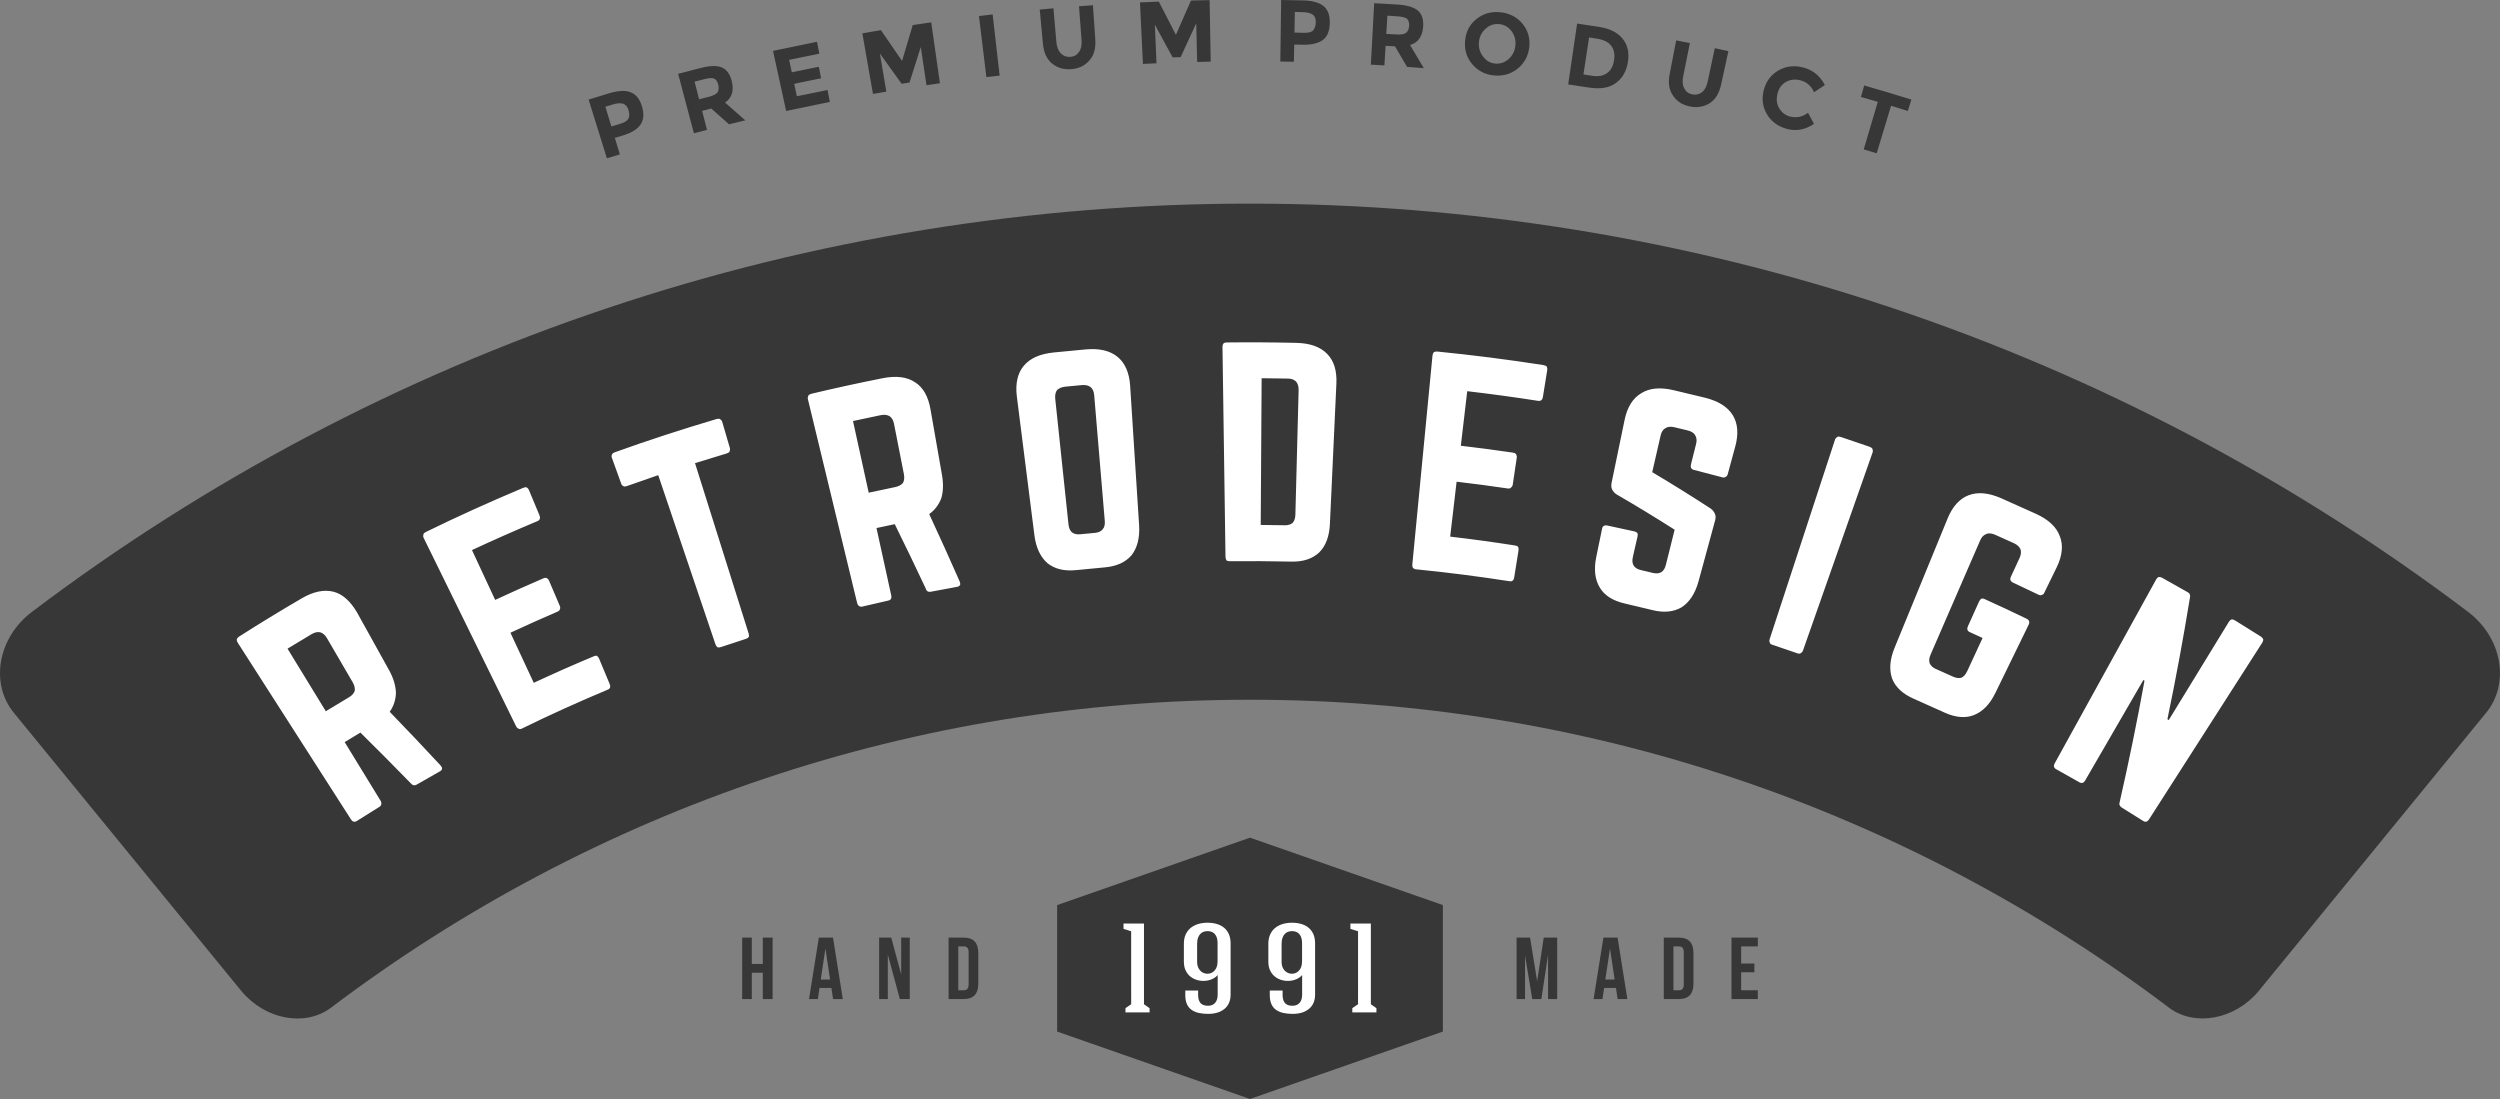 <?xml version="1.0" encoding="utf-8"?>
<!-- Generator: Adobe Illustrator 16.0.0, SVG Export Plug-In . SVG Version: 6.00 Build 0)  -->
<!DOCTYPE svg PUBLIC "-//W3C//DTD SVG 1.1//EN" "http://www.w3.org/Graphics/SVG/1.1/DTD/svg11.dtd">
<svg version="1.1" id="Layer_1" xmlns="http://www.w3.org/2000/svg" xmlns:xlink="http://www.w3.org/1999/xlink" x="0px" y="0px"
	 width="125.918px" height="55.353px" viewBox="0 0 125.918 55.353" enable-background="new 0 0 125.918 55.353"
	 xml:space="preserve">
<rect x="0" y="0" width="125.918" height="55.353" fill="#808080" stroke="none"/>
<g>
	<path fill="#373737" d="M113.763,49.914c-1.206,1.454-3.233,1.808-4.52,0.837c-6.613-5-14.026-8.92-21.869-11.546
		c-7.842-2.633-16.107-3.962-24.415-3.961c-8.307-0.001-16.572,1.328-24.414,3.961c-7.843,2.626-15.257,6.546-21.869,11.546
		c-1.298,0.979-3.312,0.617-4.52-0.837L0.709,35.916c-1.216-1.466-0.838-3.785,0.903-5.1c8.744-6.613,18.573-11.814,28.992-15.301
		c10.414-3.498,21.408-5.263,32.354-5.258c10.947-0.005,21.941,1.76,32.355,5.258c10.417,3.486,20.247,8.688,28.993,15.301
		c1.74,1.314,2.117,3.634,0.901,5.1L113.763,49.914z"/>
	<path fill="#FFFFFF" d="M19.606,33.771c0.221,0.398,0.325,0.788,0.336,1.135c-0.013,0.342-0.11,0.658-0.314,0.944
		c0.864,0.894,1.719,1.794,2.562,2.704c0.054,0.063,0.085,0.12,0.074,0.164c-0.004,0.057-0.049,0.102-0.115,0.138l-1.167,0.665
		c-0.054,0.031-0.102,0.04-0.144,0.027c-0.057-0.005-0.094-0.04-0.141-0.088c-0.838-0.861-1.688-1.716-2.545-2.562l-0.792,0.479
		l1.81,2.957c0.043,0.069,0.042,0.128,0.033,0.172c-0.001,0.057-0.044,0.103-0.096,0.134l-1.139,0.713
		c-0.053,0.033-0.1,0.045-0.164,0.028c-0.044-0.011-0.084-0.044-0.127-0.111l-5.709-8.908c-0.034-0.056-0.046-0.106-0.044-0.166
		c0.026-0.055,0.061-0.097,0.12-0.135c1.033-0.659,2.08-1.298,3.139-1.916c0.596-0.351,1.13-0.461,1.61-0.343
		c0.46,0.116,0.854,0.477,1.185,1.037L19.606,33.771L19.606,33.771z M17.581,35.117L17.581,35.117
		c0.154-0.09,0.243-0.197,0.285-0.317c0.022-0.125-0.011-0.276-0.1-0.432l-1.304-2.236c-0.091-0.153-0.199-0.24-0.322-0.282
		c-0.138-0.033-0.279-0.007-0.439,0.087l-1.219,0.734l1.928,3.152L17.581,35.117L17.581,35.117z M27.173,25.958l-0.532-1.277
		c-0.025-0.06-0.06-0.099-0.11-0.131c-0.044-0.018-0.098-0.012-0.178,0.021c-1.656,0.696-3.296,1.435-4.909,2.226
		c-0.062,0.03-0.102,0.068-0.118,0.111c-0.01,0.06-0.02,0.119,0.009,0.177l4.662,9.499c0.035,0.072,0.085,0.103,0.127,0.118
		c0.048,0.03,0.097,0.025,0.152-0.001c1.425-0.699,2.872-1.352,4.336-1.966c0.069-0.029,0.105-0.062,0.115-0.12
		c0.016-0.04,0.011-0.091-0.021-0.167l-0.526-1.262c-0.03-0.075-0.063-0.114-0.11-0.148c-0.042-0.018-0.09-0.015-0.163,0.018
		c-1.017,0.423-2.023,0.87-3.023,1.336l-1.175-2.523c0.788-0.369,1.584-0.72,2.382-1.067c0.059-0.025,0.098-0.059,0.107-0.115
		c0.032-0.05,0.021-0.116-0.005-0.176l-0.537-1.258c-0.031-0.074-0.066-0.114-0.131-0.139c-0.043-0.018-0.095-0.013-0.154,0.014
		c-0.815,0.353-1.627,0.712-2.431,1.088l-1.168-2.51c1.086-0.505,2.182-0.99,3.285-1.452c0.078-0.033,0.118-0.067,0.132-0.126
		C27.207,26.085,27.197,26.019,27.173,25.958L27.173,25.958L27.173,25.958z M36.083,21.108L36.083,21.108
		c0.083-0.024,0.137-0.023,0.179-0.001c0.047,0.037,0.095,0.074,0.113,0.136l0.388,1.328c0.019,0.062-0.001,0.119-0.02,0.176
		c-0.023,0.04-0.068,0.07-0.148,0.094l-1.589,0.486l2.698,8.57c0.025,0.077,0.025,0.128,0.011,0.185
		c-0.034,0.043-0.072,0.072-0.146,0.096l-1.276,0.418c-0.059,0.02-0.106,0.019-0.16,0.003c-0.044-0.037-0.075-0.078-0.1-0.155
		l-2.88-8.512l-1.585,0.552c-0.063,0.023-0.117,0.024-0.16,0.006c-0.064-0.029-0.098-0.068-0.119-0.13l-0.471-1.302
		c-0.021-0.061-0.021-0.113,0.011-0.177c0.021-0.042,0.064-0.075,0.129-0.098C32.648,22.174,34.359,21.62,36.083,21.108
		L36.083,21.108z M47.445,23.922L47.445,23.922c0.078,0.449,0.065,0.849-0.038,1.181c-0.124,0.317-0.319,0.587-0.606,0.789
		c0.524,1.128,1.036,2.258,1.535,3.394c0.03,0.078,0.042,0.143,0.017,0.18c-0.036,0.056-0.078,0.079-0.153,0.093l-1.321,0.245
		c-0.06,0.012-0.107,0.005-0.158-0.018c-0.036-0.026-0.076-0.068-0.089-0.133c-0.511-1.09-1.032-2.173-1.566-3.253l-0.92,0.196
		l0.742,3.387c0.019,0.08,0.013,0.131-0.01,0.169c-0.02,0.055-0.075,0.083-0.135,0.096l-1.309,0.303
		c-0.06,0.014-0.122,0.012-0.163-0.028c-0.037-0.024-0.078-0.064-0.098-0.144l-2.484-10.284c-0.015-0.064,0.007-0.12,0.028-0.176
		c0.026-0.039,0.09-0.071,0.157-0.088c1.188-0.283,2.381-0.544,3.579-0.781c0.678-0.136,1.235-0.069,1.635,0.204
		c0.413,0.256,0.668,0.726,0.779,1.366L47.445,23.922L47.445,23.922z M45.092,24.532L45.092,24.532
		c0.175-0.036,0.309-0.111,0.39-0.211c0.061-0.11,0.08-0.265,0.045-0.439l-0.499-2.54c-0.035-0.176-0.108-0.293-0.211-0.373
		c-0.119-0.076-0.279-0.096-0.461-0.058l-1.393,0.295l0.791,3.61L45.092,24.532L45.092,24.532z M51.215,19.965L51.215,19.965
		c-0.081-0.646,0.042-1.173,0.344-1.534c0.316-0.383,0.813-0.606,1.501-0.677l1.633-0.156c0.688-0.061,1.219,0.065,1.602,0.382
		c0.365,0.298,0.585,0.793,0.627,1.441l0.452,7.034c0.041,0.65-0.099,1.146-0.38,1.51c-0.3,0.348-0.743,0.559-1.351,0.612
		l-1.444,0.138c-0.607,0.062-1.082-0.062-1.44-0.348c-0.346-0.304-0.577-0.764-0.659-1.41L51.215,19.965L51.215,19.965z
		 M55.163,26.838L55.163,26.838c0.171-0.018,0.291-0.074,0.376-0.18c0.087-0.09,0.121-0.238,0.106-0.417l-0.534-6.343
		c-0.015-0.178-0.077-0.32-0.188-0.408c-0.108-0.074-0.247-0.111-0.434-0.094l-0.826,0.078c-0.186,0.018-0.332,0.084-0.425,0.175
		c-0.073,0.105-0.108,0.257-0.089,0.436l0.668,6.329c0.019,0.179,0.08,0.319,0.167,0.392c0.103,0.088,0.246,0.12,0.418,0.104
		L55.163,26.838L55.163,26.838z M61.573,17.463L61.573,17.463c-0.001-0.063,0.016-0.113,0.049-0.162
		c0.035-0.033,0.085-0.052,0.173-0.053c1.167-0.013,2.335-0.006,3.502,0.021c0.69,0.017,1.203,0.199,1.55,0.557
		c0.346,0.354,0.494,0.852,0.463,1.502l-0.325,7.041c-0.029,0.649-0.208,1.129-0.544,1.459c-0.336,0.312-0.799,0.474-1.411,0.458
		c-1.033-0.023-2.067-0.03-3.103-0.019c-0.076,0.001-0.121-0.015-0.152-0.046c-0.031-0.049-0.048-0.098-0.05-0.179L61.573,17.463
		L61.573,17.463z M64.715,26.456L64.715,26.456c0.172,0.003,0.298-0.043,0.395-0.121c0.08-0.096,0.13-0.224,0.135-0.42l0.163-6.265
		c0.005-0.179-0.041-0.326-0.123-0.427c-0.1-0.101-0.234-0.154-0.421-0.155l-1.319-0.018l-0.046,7.39L64.715,26.456L64.715,26.456z
		 M77.711,19.999L77.711,19.999c-0.01,0.063-0.036,0.126-0.075,0.152c-0.042,0.043-0.111,0.048-0.195,0.034
		c-1.177-0.183-2.357-0.344-3.541-0.482l-0.322,2.748c0.875,0.101,1.75,0.22,2.623,0.346c0.064,0.011,0.128,0.036,0.155,0.073
		c0.026,0.053,0.052,0.106,0.038,0.187l-0.201,1.353c-0.011,0.064-0.053,0.123-0.089,0.152c-0.039,0.043-0.105,0.05-0.169,0.04
		c-0.855-0.125-1.711-0.241-2.57-0.34l-0.324,2.766c1.09,0.127,2.177,0.275,3.261,0.445c0.077,0.011,0.137,0.037,0.162,0.073
		c0.022,0.054,0.03,0.104,0.018,0.186l-0.216,1.351c-0.012,0.08-0.034,0.125-0.069,0.153c-0.038,0.043-0.101,0.049-0.176,0.037
		c-1.564-0.242-3.135-0.444-4.71-0.6c-0.061-0.007-0.104-0.026-0.146-0.08c-0.027-0.035-0.038-0.085-0.03-0.166l1.017-10.531
		c0.007-0.065,0.029-0.111,0.067-0.158c0.056-0.026,0.107-0.039,0.177-0.031c1.782,0.177,3.559,0.404,5.328,0.679
		c0.086,0.014,0.151,0.042,0.181,0.079c0.026,0.054,0.035,0.104,0.025,0.169L77.711,19.999L77.711,19.999z M85.884,20.034
		L85.884,20.034c0.67,0.169,1.133,0.457,1.393,0.881c0.249,0.403,0.297,0.938,0.125,1.567l-0.38,1.398
		c-0.018,0.062-0.05,0.119-0.107,0.138c-0.045,0.039-0.098,0.042-0.177,0.021l-1.415-0.369c-0.064-0.017-0.124-0.049-0.146-0.104
		c-0.023-0.04-0.023-0.107-0.009-0.171l0.261-1.042c0.043-0.174,0.026-0.312-0.049-0.432c-0.059-0.115-0.195-0.197-0.377-0.242
		l-0.676-0.162c-0.182-0.043-0.325-0.026-0.445,0.048c-0.121,0.071-0.199,0.188-0.239,0.361l-0.425,1.856
		c1.004,0.596,1.989,1.21,2.957,1.84c0.098,0.078,0.159,0.162,0.2,0.257c0.042,0.095,0.048,0.198,0.013,0.324l-0.838,3.078
		c-0.172,0.627-0.465,1.055-0.85,1.306c-0.395,0.23-0.883,0.29-1.474,0.141l-1.411-0.336c-0.594-0.139-1.003-0.406-1.234-0.791
		c-0.244-0.4-0.313-0.913-0.181-1.551l0.292-1.419c0.017-0.079,0.042-0.124,0.096-0.146c0.037-0.025,0.088-0.032,0.165-0.017
		l1.371,0.298c0.062,0.015,0.12,0.045,0.144,0.084c0.023,0.038,0.028,0.09,0.01,0.169l-0.235,1.031
		c-0.044,0.191-0.026,0.328,0.043,0.444c0.072,0.101,0.183,0.177,0.35,0.216l0.622,0.148c0.167,0.04,0.299,0.021,0.41-0.034
		c0.113-0.072,0.191-0.188,0.238-0.376l0.441-1.769c-0.954-0.607-1.927-1.199-2.917-1.774c-0.116-0.074-0.183-0.155-0.229-0.248
		c-0.048-0.093-0.057-0.211-0.03-0.338l0.656-3.173c0.131-0.638,0.417-1.094,0.838-1.339c0.407-0.26,0.95-0.313,1.623-0.156
		L85.884,20.034L85.884,20.034z M94.162,22.501L94.162,22.501c0.064,0.023,0.125,0.062,0.146,0.104
		c0.018,0.057,0.033,0.114,0.012,0.176l-3.508,9.982c-0.027,0.076-0.071,0.112-0.111,0.133c-0.045,0.036-0.107,0.032-0.165,0.011
		l-1.271-0.433c-0.073-0.023-0.11-0.053-0.125-0.108c-0.019-0.04-0.032-0.097-0.008-0.173l3.295-10.056
		c0.021-0.062,0.068-0.097,0.116-0.133c0.044-0.02,0.098-0.02,0.18,0.007L94.162,22.501L94.162,22.501z M98.096,26.113
		L98.096,26.113c0.246-0.604,0.61-0.999,1.054-1.168c0.463-0.176,1.007-0.128,1.641,0.149l1.765,0.791
		c0.614,0.28,1.027,0.662,1.188,1.116c0.186,0.45,0.131,0.988-0.153,1.572l-0.628,1.287c-0.028,0.059-0.064,0.095-0.124,0.104
		c-0.052,0.029-0.103,0.021-0.178-0.016l-1.261-0.599c-0.075-0.034-0.114-0.07-0.139-0.135c-0.017-0.045-0.011-0.095,0.017-0.154
		l0.444-0.961c0.075-0.162,0.084-0.302,0.048-0.426c-0.052-0.131-0.17-0.239-0.34-0.316l-0.942-0.423
		c-0.172-0.075-0.331-0.092-0.447-0.036c-0.132,0.05-0.23,0.148-0.302,0.312l-2.502,5.763c-0.078,0.181-0.087,0.317-0.041,0.445
		c0.055,0.112,0.149,0.207,0.307,0.275l0.868,0.39c0.155,0.07,0.303,0.085,0.423,0.051c0.111-0.057,0.209-0.154,0.29-0.332
		l0.773-1.669l-0.642-0.294c-0.073-0.033-0.11-0.067-0.12-0.125c-0.016-0.043-0.01-0.094,0.023-0.169l0.561-1.247
		c0.034-0.074,0.069-0.112,0.118-0.143c0.043-0.017,0.095-0.012,0.17,0.022c0.706,0.319,1.407,0.647,2.104,0.985
		c0.073,0.036,0.11,0.072,0.125,0.116c0.023,0.064,0.017,0.116-0.019,0.189l-1.677,3.438c-0.286,0.586-0.652,0.948-1.092,1.116
		c-0.419,0.163-0.92,0.118-1.462-0.129l-1.56-0.699c-0.559-0.245-0.912-0.583-1.084-1.01c-0.152-0.433-0.125-0.95,0.121-1.552
		L98.096,26.113L98.096,26.113z M113.874,32.062l-1.289-0.805c-0.072-0.046-0.142-0.068-0.188-0.059
		c-0.055,0.023-0.095,0.057-0.128,0.111l-3.034,4.958l-0.068-0.043c0.422-2.025,0.799-4.065,1.135-6.125
		c0.017-0.065,0.011-0.124-0.018-0.179c-0.013-0.045-0.058-0.07-0.117-0.104l-1.265-0.714c-0.06-0.033-0.113-0.044-0.174-0.041
		c-0.055,0.026-0.093,0.061-0.124,0.117l-5.112,9.265c-0.039,0.07-0.05,0.121-0.038,0.165c0.016,0.063,0.049,0.101,0.102,0.13
		l1.17,0.66c0.066,0.038,0.113,0.047,0.178,0.028c0.043-0.013,0.08-0.048,0.121-0.117l2.93-5.057l0.058,0.033
		c-0.373,2.056-0.79,4.092-1.251,6.115c-0.021,0.063-0.021,0.121-0.003,0.15c0.022,0.052,0.053,0.089,0.104,0.122l1.087,0.68
		c0.052,0.033,0.1,0.045,0.163,0.028c0.044-0.011,0.084-0.044,0.128-0.111l5.708-8.908c0.035-0.056,0.047-0.106,0.044-0.166
		C113.966,32.142,113.931,32.1,113.874,32.062L113.874,32.062z"/>
	<path fill="#373737" d="M29.647,5.015l0.921,2.958l0.653-0.198l-0.253-0.83l0.388-0.117c0.437-0.129,0.74-0.315,0.896-0.541
		c0.167-0.228,0.196-0.533,0.092-0.896c-0.106-0.373-0.283-0.618-0.553-0.732c-0.259-0.117-0.621-0.104-1.087,0.033L29.647,5.015
		L29.647,5.015z M30.794,6.369L30.794,6.369l-0.303-0.994l0.384-0.116c0.217-0.065,0.386-0.072,0.514-0.036
		c0.122,0.049,0.215,0.148,0.268,0.325c0.049,0.166,0.05,0.315-0.003,0.426c-0.062,0.114-0.196,0.196-0.421,0.263L30.794,6.369
		L30.794,6.369z M36.859,4.095L36.859,4.095c-0.084-0.346-0.245-0.58-0.484-0.689c-0.238-0.108-0.59-0.11-1.07,0.014l-1.149,0.299
		l0.794,2.995l0.66-0.173l-0.247-0.957l0.461-0.118L36.72,6.26l0.819-0.198l-1.018-0.896C36.862,4.934,36.974,4.57,36.859,4.095
		L36.859,4.095z M35.212,5.001L35.212,5.001l-0.229-0.889l0.508-0.129c0.219-0.057,0.376-0.065,0.471-0.024
		c0.104,0.037,0.173,0.146,0.212,0.305c0.039,0.158,0.029,0.286-0.031,0.385c-0.071,0.091-0.209,0.168-0.446,0.229L35.212,5.001
		L35.212,5.001z M38.935,2.563L38.935,2.563l0.66,3.027l2.203-0.456L41.68,4.534l-1.545,0.314l-0.132-0.628l1.354-0.277l-0.115-0.58
		L39.88,3.642l-0.132-0.628l1.52-0.31l-0.118-0.6L38.935,2.563L38.935,2.563z M46.665,4.293L46.665,4.293l0.677-0.1l-0.439-3.067
		l-0.931,0.137L45.435,3.07L44.37,1.519l-0.936,0.16l0.535,3.053l0.673-0.116l-0.325-1.92l1.095,1.523l0.397-0.062l0.568-1.789
		L46.665,4.293L46.665,4.293z M49.681,3.885L49.681,3.885l0.668-0.078l-0.353-3.08l-0.688,0.082L49.681,3.885L49.681,3.885z
		 M53.429,2.688L53.429,2.688c-0.123-0.132-0.201-0.319-0.222-0.562l-0.148-1.707l-0.69,0.063l0.161,1.725
		c0.042,0.447,0.194,0.771,0.457,0.992c0.273,0.221,0.594,0.314,0.974,0.285c0.381-0.031,0.682-0.179,0.905-0.438
		c0.234-0.252,0.331-0.606,0.301-1.053l-0.12-1.729l-0.701,0.05l0.129,1.708c0.019,0.243-0.017,0.441-0.128,0.593
		c-0.1,0.151-0.245,0.234-0.437,0.25C53.719,2.879,53.562,2.819,53.429,2.688L53.429,2.688z M60.297,3.12L60.297,3.12l0.683-0.016
		l-0.055-3.098l-0.939,0.021l-0.759,1.727l-0.86-1.674l-0.95,0.042l0.15,3.097l0.683-0.031l-0.083-1.946l0.896,1.648l0.403-0.013
		l0.786-1.703L60.297,3.12L60.297,3.12z M64.528,0L64.528,0l-0.042,3.099l0.683,0.011l0.018-0.866l0.415,0.009
		c0.445,0.01,0.792-0.07,1.021-0.236c0.229-0.165,0.341-0.447,0.354-0.824c0.014-0.387-0.078-0.676-0.288-0.866
		c-0.222-0.191-0.569-0.295-1.044-0.305L64.528,0L64.528,0z M65.198,1.641L65.198,1.641l0.021-1.039l0.4,0.01
		c0.227,0.006,0.399,0.051,0.5,0.123c0.11,0.085,0.158,0.209,0.153,0.393c-0.006,0.173-0.051,0.314-0.135,0.404
		c-0.084,0.089-0.247,0.127-0.471,0.121L65.198,1.641L65.198,1.641z M71.679,1.354L71.679,1.354c0.028-0.354-0.054-0.63-0.247-0.806
		c-0.204-0.178-0.538-0.285-1.022-0.317l-1.196-0.071l-0.169,3.095l0.683,0.04l0.06-0.987l0.476,0.029l0.606,1.033l0.842,0.063
		l-0.691-1.167C71.423,2.151,71.642,1.842,71.679,1.354L71.679,1.354z M69.823,1.707L69.823,1.707l0.056-0.917l0.522,0.033
		c0.226,0.015,0.377,0.057,0.465,0.123c0.078,0.067,0.121,0.193,0.108,0.356c-0.011,0.162-0.061,0.281-0.158,0.355
		c-0.086,0.066-0.251,0.094-0.485,0.079L69.823,1.707L69.823,1.707z M76.324,2.314L76.324,2.314
		c-0.032,0.272-0.151,0.494-0.345,0.667c-0.204,0.172-0.425,0.245-0.677,0.22c-0.261-0.029-0.46-0.153-0.61-0.364
		c-0.162-0.213-0.229-0.454-0.2-0.728c0.028-0.274,0.144-0.499,0.348-0.671c0.192-0.174,0.418-0.252,0.685-0.223
		c0.256,0.027,0.458,0.154,0.618,0.368C76.294,1.797,76.357,2.041,76.324,2.314L76.324,2.314z M76.419,3.475L76.419,3.475
		c0.337-0.268,0.545-0.619,0.604-1.074c0.057-0.455-0.058-0.853-0.327-1.192c-0.28-0.34-0.652-0.54-1.114-0.591
		c-0.463-0.05-0.858,0.059-1.207,0.332s-0.537,0.634-0.582,1.09c-0.044,0.457,0.072,0.848,0.352,1.182
		c0.281,0.335,0.634,0.528,1.083,0.576C75.675,3.846,76.071,3.742,76.419,3.475L76.419,3.475z M79.435,1.187L79.435,1.187
		l-0.45,3.065l1.032,0.157c0.576,0.089,1.024,0.021,1.35-0.214c0.325-0.226,0.539-0.57,0.623-1.052
		c0.082-0.474-0.005-0.871-0.255-1.182c-0.249-0.319-0.646-0.522-1.207-0.609L79.435,1.187L79.435,1.187z M79.753,3.749
		L79.753,3.749l0.285-1.864l0.387,0.061c0.345,0.054,0.595,0.176,0.73,0.364c0.146,0.19,0.188,0.435,0.138,0.735
		c-0.05,0.302-0.17,0.521-0.363,0.644c-0.187,0.133-0.438,0.176-0.748,0.127L79.753,3.749L79.753,3.749z M84.832,4.453L84.832,4.453
		c-0.091-0.165-0.103-0.363-0.055-0.604l0.337-1.68l-0.689-0.135l-0.33,1.701c-0.085,0.44-0.029,0.794,0.171,1.082
		c0.189,0.285,0.47,0.468,0.844,0.544s0.702,0.022,1-0.163c0.286-0.179,0.479-0.491,0.575-0.93l0.37-1.693l-0.687-0.147
		l-0.356,1.676c-0.05,0.239-0.14,0.418-0.278,0.534c-0.148,0.114-0.312,0.154-0.499,0.115C85.048,4.716,84.913,4.615,84.832,4.453
		L84.832,4.453z M90.159,5.869L90.159,5.869c-0.235-0.06-0.418-0.203-0.544-0.411c-0.125-0.21-0.157-0.459-0.09-0.735
		c0.069-0.278,0.215-0.483,0.434-0.598c0.221-0.124,0.459-0.146,0.719-0.08c0.318,0.081,0.544,0.275,0.691,0.601l0.543-0.363
		c-0.239-0.462-0.609-0.763-1.101-0.887c-0.451-0.116-0.869-0.062-1.252,0.16c-0.373,0.223-0.621,0.561-0.729,1.008
		c-0.107,0.445-0.047,0.847,0.185,1.22c0.224,0.359,0.557,0.597,1.014,0.716c0.457,0.114,0.902,0.035,1.337-0.262l-0.302-0.555
		C90.778,5.891,90.48,5.951,90.159,5.869L90.159,5.869z M96.092,5.589L96.092,5.589l0.179-0.574
		c-0.789-0.243-1.581-0.483-2.376-0.71l-0.165,0.578l0.849,0.247l-0.709,2.396l0.654,0.194l0.724-2.392L96.092,5.589z"/>
	<polygon fill-rule="evenodd" clip-rule="evenodd" fill="#373737" points="53.245,45.586 62.959,42.191 72.673,45.586 
		72.673,48.771 72.673,51.957 62.959,55.353 53.245,51.957 53.245,48.771 	"/>
	<path fill="#373737" d="M37.867,48.993h0.553v1.326h0.495v-3.096H38.42v1.327h-0.553v-1.327h-0.486v3.096h0.486V48.993
		L37.867,48.993z M41.955,47.224h-0.712l-0.495,3.096h0.446l0.084-0.562h0.597l0.084,0.562h0.491L41.955,47.224L41.955,47.224z
		 M41.574,47.772l0.234,1.564h-0.468L41.574,47.772L41.574,47.772z M45.322,50.319h0.5v-3.096H45.39v1.854l-0.501-1.854h-0.61v3.096
		h0.438v-2.242L45.322,50.319L45.322,50.319z M47.779,50.319h0.77c0.243-0.001,0.424-0.066,0.545-0.196
		c0.12-0.131,0.18-0.32,0.18-0.568v-1.565c0-0.248-0.06-0.438-0.18-0.568c-0.121-0.131-0.302-0.196-0.545-0.197h-0.77V50.319
		L47.779,50.319z M48.539,47.666c0.053,0,0.097,0.009,0.134,0.028c0.037,0.021,0.064,0.053,0.085,0.096
		c0.019,0.045,0.029,0.103,0.029,0.177v1.609c0,0.073-0.011,0.132-0.029,0.176c-0.021,0.045-0.048,0.076-0.085,0.097
		c-0.037,0.02-0.081,0.029-0.134,0.028h-0.273v-2.211H48.539z"/>
	<path fill="#373737" d="M77.064,47.224h-0.677v3.096h0.425V48.13l0.363,2.189h0.46l0.336-2.22v2.22h0.46v-3.096h-0.677
		l-0.332,2.197L77.064,47.224L77.064,47.224z M81.472,47.224H80.76l-0.495,3.096h0.446l0.084-0.562h0.597l0.084,0.562h0.49
		L81.472,47.224L81.472,47.224z M81.091,47.772l0.234,1.564h-0.469L81.091,47.772L81.091,47.772z M83.8,50.319h0.77
		c0.242-0.001,0.424-0.066,0.545-0.196c0.12-0.131,0.18-0.32,0.18-0.568v-1.565c0-0.248-0.06-0.438-0.18-0.568
		c-0.121-0.131-0.303-0.196-0.545-0.197H83.8V50.319L83.8,50.319z M84.561,47.666c0.051,0,0.095,0.009,0.133,0.028
		c0.037,0.021,0.065,0.053,0.085,0.096c0.02,0.045,0.029,0.103,0.029,0.177v1.609c0,0.073-0.01,0.132-0.029,0.176
		c-0.02,0.045-0.048,0.076-0.085,0.097c-0.038,0.02-0.082,0.029-0.133,0.028h-0.274v-2.211H84.561L84.561,47.666z M87.697,47.666
		h0.84v-0.442h-1.326v3.096h1.326v-0.442h-0.84v-0.906h0.667v-0.441h-0.667V47.666z"/>
	<path fill="#FFFFFF" d="M56.974,50.581l-0.287,0.198v0.212c0.124,0,0.258,0,0.397,0s0.28,0,0.42,0c0.141,0,0.272,0,0.397,0v-0.212
		l-0.282-0.198c0-1.355,0-2.711,0-4.066c-0.127,0-0.247,0-0.354,0c-0.109,0-0.217,0-0.325,0c-0.107,0-0.223,0-0.351,0v0.269
		l0.384,0.121c0,0.614,0,1.228,0,1.839S56.974,49.968,56.974,50.581L56.974,50.581z M61.331,49.11c0,0.099,0,0.188,0,0.268
		s0,0.157,0,0.23s0,0.149,0,0.23c0,0.078,0,0.166,0,0.264c-0.001,0.179-0.045,0.316-0.131,0.412
		c-0.085,0.095-0.204,0.143-0.355,0.144c-0.101,0.001-0.188-0.016-0.261-0.051c-0.074-0.035-0.132-0.092-0.173-0.171
		s-0.062-0.185-0.065-0.315v-0.229H59.7v0.235c0.001,0.184,0.03,0.335,0.086,0.457c0.057,0.121,0.137,0.217,0.24,0.286
		c0.104,0.071,0.225,0.121,0.364,0.151c0.14,0.029,0.293,0.045,0.46,0.045c0.163,0,0.313-0.019,0.45-0.059
		c0.137-0.039,0.257-0.1,0.358-0.18c0.102-0.078,0.182-0.18,0.237-0.3c0.057-0.122,0.086-0.264,0.087-0.426c0-0.864,0-1.728,0-2.591
		c-0.001-0.176-0.03-0.328-0.087-0.458c-0.058-0.13-0.137-0.238-0.241-0.324c-0.104-0.085-0.227-0.149-0.368-0.19
		c-0.142-0.042-0.298-0.063-0.468-0.063s-0.327,0.022-0.473,0.066c-0.144,0.044-0.269,0.11-0.376,0.197
		c-0.107,0.088-0.19,0.198-0.251,0.331c-0.059,0.13-0.089,0.284-0.09,0.461v0.914c0.002,0.175,0.033,0.324,0.096,0.449
		c0.062,0.126,0.144,0.228,0.247,0.306c0.104,0.079,0.218,0.134,0.343,0.168c0.124,0.033,0.251,0.045,0.378,0.036
		c0.128-0.009,0.247-0.039,0.358-0.088C61.162,49.267,61.256,49.198,61.331,49.11L61.331,49.11L61.331,49.11z M61.324,48.433
		c-0.001,0.139-0.026,0.253-0.076,0.345c-0.05,0.09-0.112,0.157-0.189,0.201c-0.078,0.045-0.161,0.066-0.249,0.065
		c-0.088-0.002-0.169-0.024-0.249-0.069c-0.077-0.047-0.14-0.113-0.189-0.202c-0.05-0.087-0.075-0.197-0.076-0.327v-0.914
		c0-0.118,0.018-0.227,0.055-0.321s0.094-0.17,0.171-0.227c0.078-0.055,0.177-0.084,0.299-0.085c0.103,0,0.191,0.021,0.268,0.066
		c0.075,0.044,0.133,0.112,0.175,0.203c0.042,0.09,0.062,0.206,0.062,0.344V48.433L61.324,48.433z M65.585,49.11
		c0,0.099,0,0.188,0,0.268s0,0.157,0,0.23s0,0.149,0,0.23c0,0.078,0,0.166,0,0.264c-0.001,0.179-0.045,0.316-0.13,0.412
		c-0.086,0.095-0.205,0.143-0.356,0.144c-0.1,0.001-0.187-0.016-0.261-0.051c-0.073-0.035-0.132-0.092-0.173-0.171
		c-0.04-0.079-0.062-0.185-0.064-0.315v-0.229h-0.646v0.235c0.001,0.184,0.03,0.335,0.087,0.457
		c0.056,0.121,0.136,0.217,0.239,0.286c0.104,0.071,0.226,0.121,0.365,0.151c0.139,0.029,0.292,0.045,0.46,0.045
		c0.162,0,0.312-0.019,0.45-0.059c0.137-0.039,0.256-0.1,0.357-0.18c0.102-0.078,0.182-0.18,0.238-0.3
		c0.056-0.122,0.085-0.264,0.086-0.426c0-0.864,0-1.728,0-2.591c-0.001-0.176-0.03-0.328-0.086-0.458
		c-0.059-0.13-0.138-0.238-0.241-0.324c-0.104-0.085-0.227-0.149-0.368-0.19c-0.143-0.042-0.298-0.063-0.468-0.063
		c-0.171,0-0.328,0.022-0.474,0.066c-0.144,0.044-0.269,0.11-0.376,0.197c-0.107,0.088-0.19,0.198-0.25,0.331
		c-0.06,0.13-0.09,0.284-0.091,0.461v0.914c0.002,0.175,0.033,0.324,0.096,0.449c0.062,0.126,0.145,0.228,0.248,0.306
		c0.103,0.079,0.217,0.134,0.342,0.168c0.125,0.033,0.251,0.045,0.379,0.036c0.127-0.009,0.247-0.039,0.357-0.088
		C65.417,49.267,65.511,49.198,65.585,49.11L65.585,49.11L65.585,49.11z M65.578,48.433c0,0.139-0.025,0.253-0.075,0.345
		c-0.051,0.09-0.113,0.157-0.19,0.201c-0.078,0.045-0.161,0.066-0.249,0.065c-0.087-0.002-0.169-0.024-0.248-0.069
		c-0.078-0.047-0.141-0.113-0.189-0.202c-0.051-0.087-0.076-0.197-0.077-0.327v-0.914c0-0.118,0.019-0.227,0.056-0.321
		c0.036-0.095,0.094-0.17,0.171-0.227c0.077-0.055,0.177-0.084,0.299-0.085c0.103,0,0.191,0.021,0.267,0.066
		c0.076,0.044,0.134,0.112,0.176,0.203c0.041,0.09,0.062,0.206,0.062,0.344V48.433L65.578,48.433z M68.401,50.581l-0.289,0.198
		v0.212c0.125,0,0.259,0,0.397,0c0.14,0,0.281,0,0.421,0c0.141,0,0.272,0,0.397,0v-0.212l-0.281-0.198c0-1.355,0-2.711,0-4.066
		c-0.128,0-0.247,0-0.355,0s-0.217,0-0.323,0c-0.108,0-0.225,0-0.352,0v0.269l0.385,0.121c0,0.614,0,1.228,0,1.839
		S68.401,49.968,68.401,50.581z"/>
</g>
</svg>
